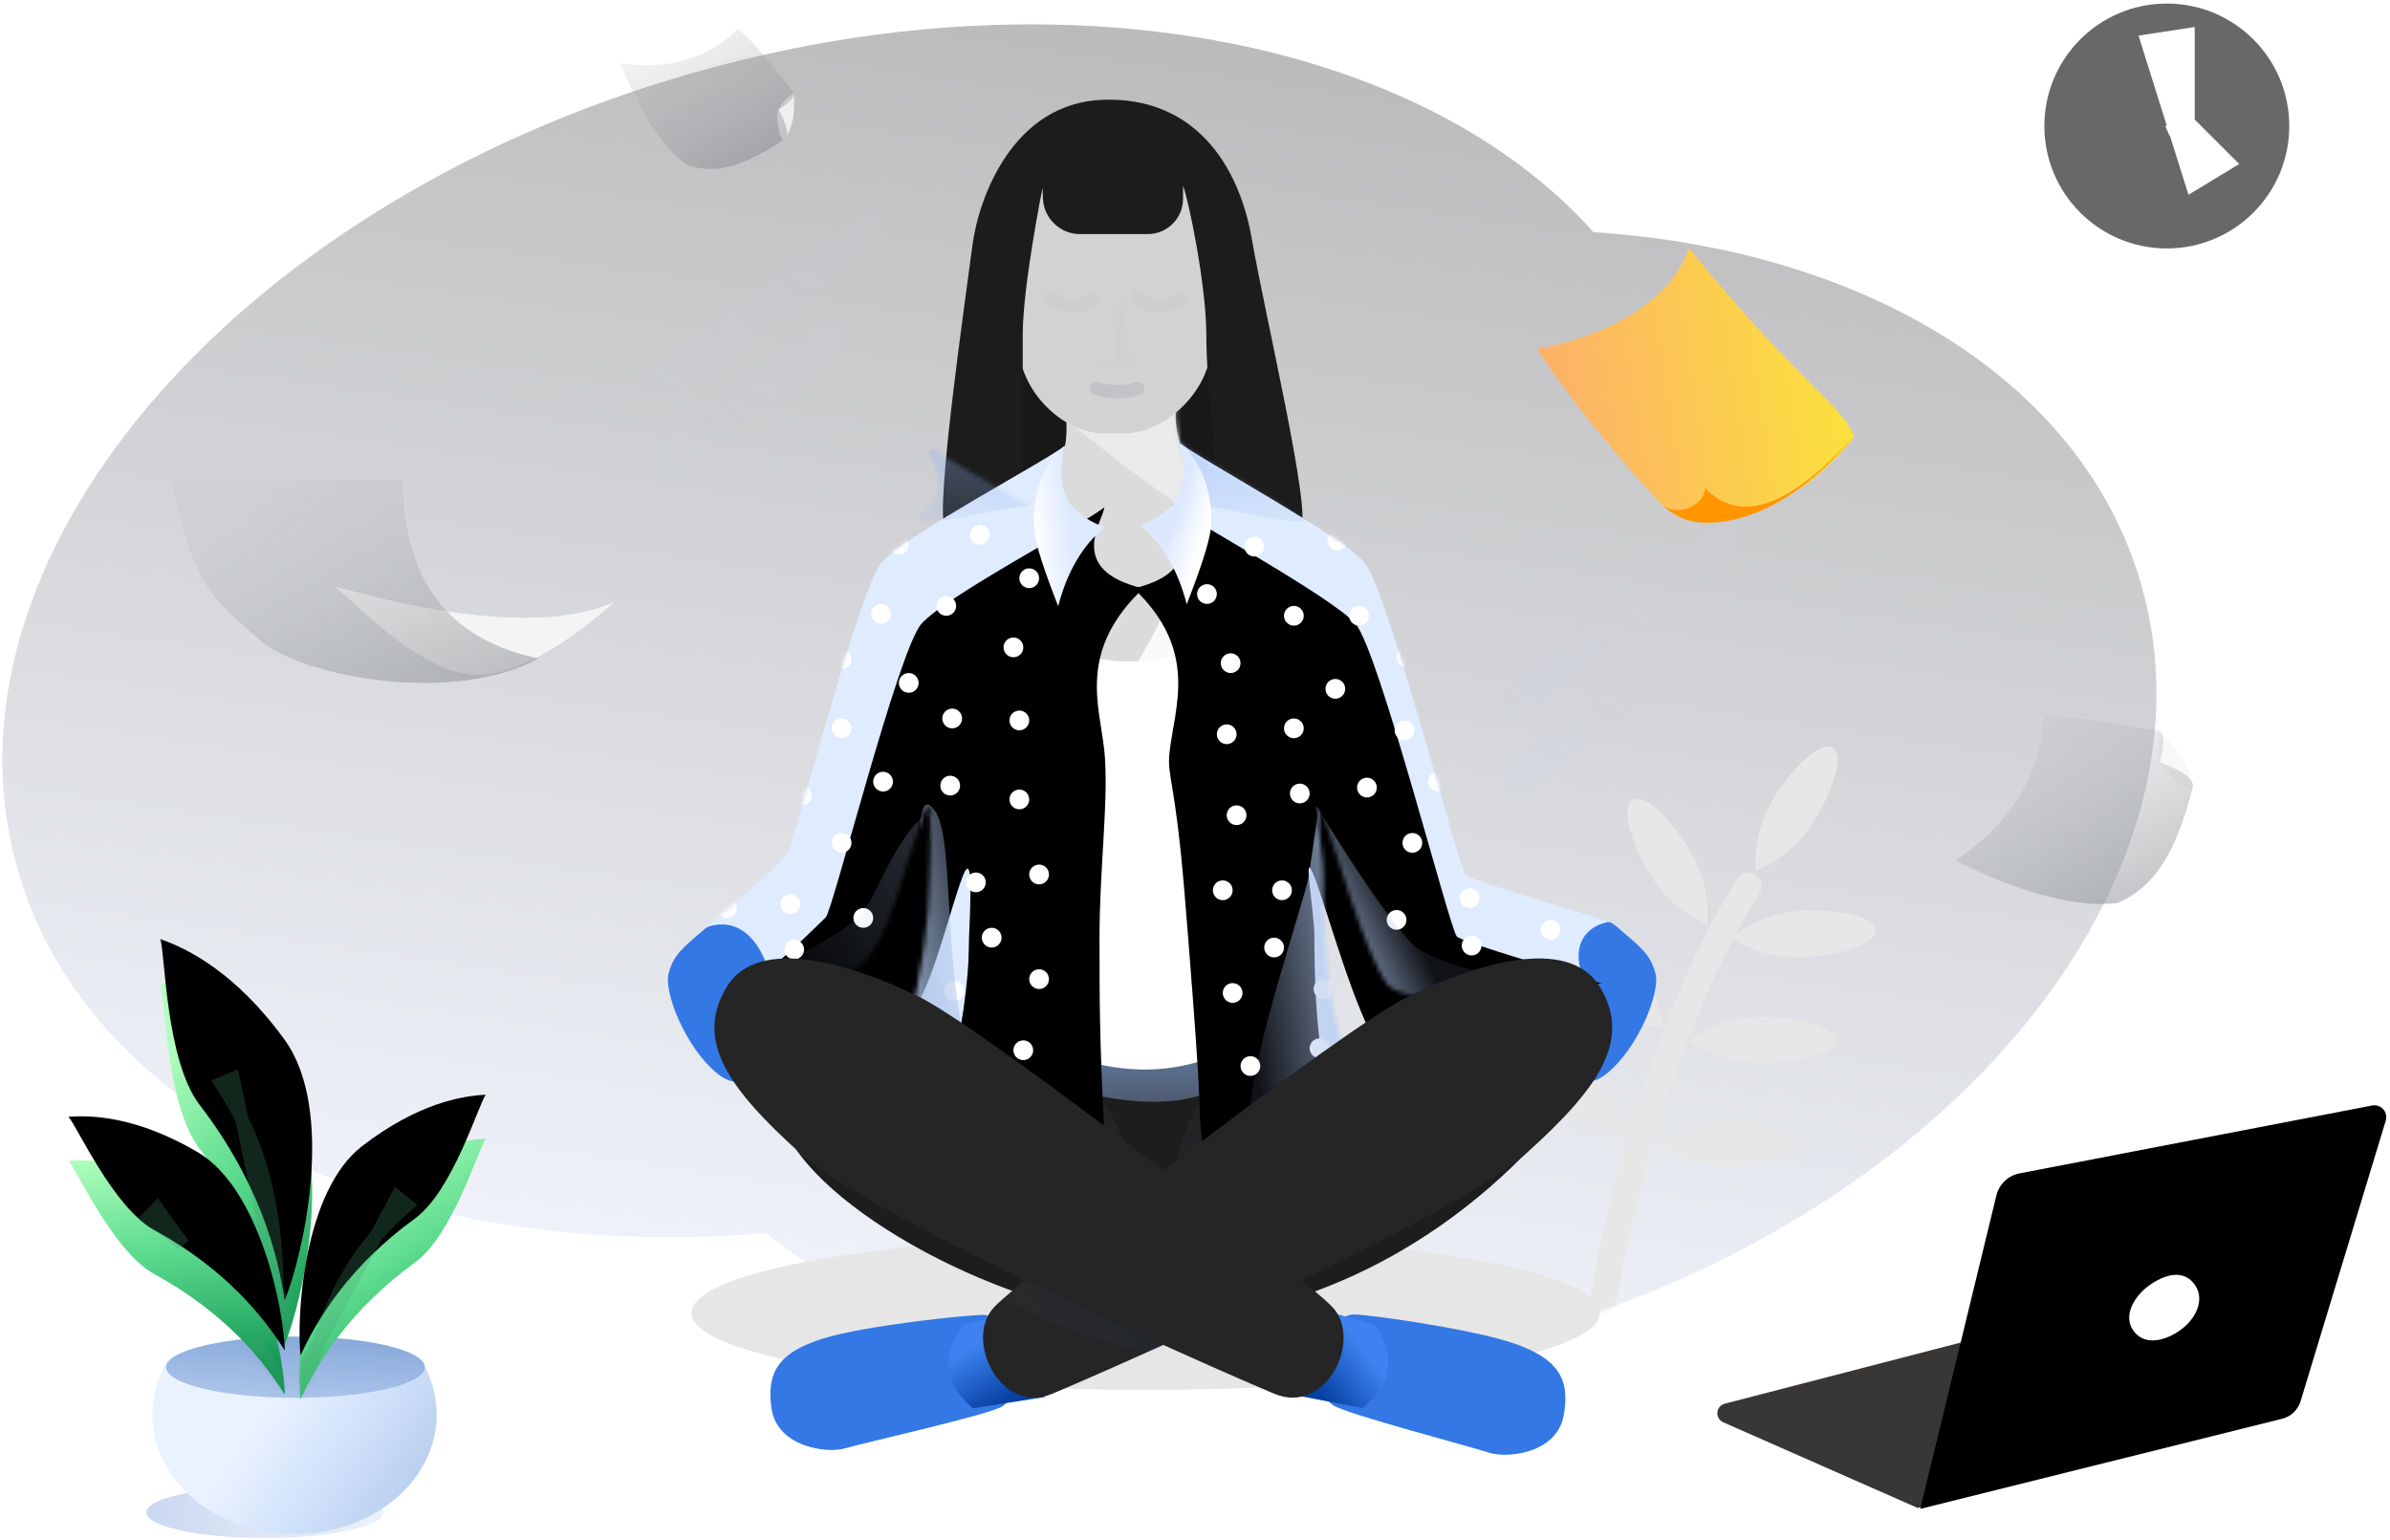 <?xml version="1.0" encoding="UTF-8"?>
<svg width="543px" height="350px" viewBox="0 0 543 350" version="1.1" xmlns="http://www.w3.org/2000/svg" xmlns:xlink="http://www.w3.org/1999/xlink">
    <!-- Generator: Sketch 51.3 (57544) - http://www.bohemiancoding.com/sketch -->
    <title>Artwork@2x</title>
    <desc>Created with Sketch.</desc>
    <defs>
        <linearGradient x1="50%" y1="100%" x2="75.115%" y2="-5.949%" id="linearGradient-1">
            <stop stop-color="#F3F7FE" offset="0%"></stop>
            <stop stop-color="#B3B1B1" offset="100%"></stop>
        </linearGradient>
        <path d="M378.576,66.749 C439.965,70.733 489.637,100.218 503.037,146.833 C522.139,213.284 460.295,289.381 364.906,316.801 C296.905,336.348 230.213,325.881 190.601,294.184 C107.988,301.099 37.074,269.038 20.588,211.685 C0.493,141.781 68.869,60.775 173.308,30.753 C257.514,6.548 339.455,22.876 378.576,66.749 Z" id="path-2"></path>
        <linearGradient x1="30.287%" y1="0%" x2="85.036%" y2="89.71%" id="linearGradient-4">
            <stop stop-color="#B3B7BA" stop-opacity="0.152" offset="0%"></stop>
            <stop stop-color="#7B7F85" stop-opacity="0.457" offset="100%"></stop>
        </linearGradient>
        <linearGradient x1="203.728%" y1="-74.473%" x2="-41.694%" y2="165.564%" id="linearGradient-5">
            <stop stop-color="#D2E0F9" stop-opacity="0" offset="0%"></stop>
            <stop stop-color="#B1C6E7" stop-opacity="0.465" offset="100%"></stop>
        </linearGradient>
        <path d="M103.657,35.895 C160.656,35.895 206.862,28.06 206.862,18.395 C206.862,8.73 160.656,0.895 103.657,0.895 C46.659,0.895 0.452,8.73 0.452,18.395 C0.452,28.06 46.659,35.895 103.657,35.895 Z" id="path-6"></path>
        <path d="M4.495,21.468 C7.586,23.478 36.061,30.925 39.908,32.22 C43.755,33.515 55.151,32.512 56.799,23.833 C58.448,15.154 55.138,10.842 45.9,7.514 C36.662,4.186 11.819,0.678 8.997,0.806 C6.174,0.933 0.765,5.279 0.836,9.498 C0.906,13.717 1.404,19.458 4.495,21.468 Z" id="path-8"></path>
        <linearGradient x1="25.981%" y1="84.617%" x2="74.272%" y2="50%" id="linearGradient-10">
            <stop stop-color="#0640A2" offset="0%"></stop>
            <stop stop-color="#3D82F0" offset="100%"></stop>
        </linearGradient>
        <path d="M0.7,20.308 L16.952,23.438 C23.693,17.953 24.65,11.696 19.822,4.667 C15.378,3.121 10.339,1.779 4.705,0.641 L0.7,20.308 Z" id="path-11"></path>
        <path d="M54.404,21.734 C51.245,23.635 22.527,30.084 18.637,31.244 C14.747,32.403 3.394,31.003 2.049,22.272 C0.705,13.541 4.163,9.347 13.511,6.343 C22.859,3.34 47.81,0.701 50.626,0.927 C53.442,1.153 58.697,5.685 58.479,9.899 C58.261,14.113 57.563,19.833 54.404,21.734 Z" id="path-13"></path>
        <linearGradient x1="73.726%" y1="86.508%" x2="40.293%" y2="32.212%" id="linearGradient-15">
            <stop stop-color="#0640A2" offset="0%"></stop>
            <stop stop-color="#3D82F0" offset="100%"></stop>
        </linearGradient>
        <path d="M24.178,20.463 L7.827,23.024 C1.281,17.307 0.543,11.02 5.614,4.163 C10.109,2.774 15.192,1.609 20.862,0.667 L24.178,20.463 Z" id="path-16"></path>
        <path d="M35.181,3.534 C35.181,4.344 33.826,17.076 28.564,23.539 C21.948,31.665 0.885,26.84 3.861,33.215 C13.052,52.901 58.262,76.207 88.844,76.207 C113.642,76.207 146.73,65.225 174.182,35.994 C178.63,31.258 147.983,32.211 131.788,20.722 C128.743,18.562 125.779,13.466 122.895,5.435 C64.419,1.317 35.181,0.683 35.181,3.534 Z" id="path-18"></path>
        <linearGradient x1="50%" y1="0%" x2="56.237%" y2="113.864%" id="linearGradient-20">
            <stop stop-color="#5E7FB1" offset="0%"></stop>
            <stop stop-color="#A1B8E3" stop-opacity="0.189" offset="100%"></stop>
        </linearGradient>
        <linearGradient x1="11.643%" y1="74.988%" x2="38.104%" y2="18.178%" id="linearGradient-21">
            <stop stop-color="#5E7FB1" offset="0%"></stop>
            <stop stop-color="#A1B8E3" stop-opacity="0.189" offset="100%"></stop>
        </linearGradient>
        <path d="M18.325,9.13 C18.325,13.942 18.686,16.256 16.159,20.476 C13.632,24.695 0.7,50.115 9.513,61.478 C18.325,72.841 54.541,73.751 56.075,58.762 C57.61,43.773 47.971,23.681 45.124,17.994 C42.278,12.306 43.018,5.593 44.071,3.126 C45.124,0.66 18.325,4.318 18.325,9.13 Z" id="path-22"></path>
        <path d="M26.461,62.227 L21.69,62.227 C13.153,62.227 3.281,53.589 2.407,42.932 L0.53,20.048 C-0.344,9.392 7.586,0.753 18.242,0.753 L30.358,0.753 C41.014,0.753 48.944,9.392 48.07,20.048 L46.193,42.932 C45.32,53.574 35.027,62.203 26.461,62.227 Z" id="path-24"></path>
        <path d="M22.763,20.362 L22.87,22.844 C23.059,27.259 26.793,30.838 31.217,30.838 L46.686,30.838 C51.107,30.838 54.691,27.246 54.691,22.834 L54.691,19.913 C55.927,22.864 59.985,42.599 59.985,53.763 C59.985,64.927 62.082,82.59 62.318,86.987 C62.553,91.384 78.606,100.669 81.389,97.755 C84.171,94.842 73.24,48.904 70.311,31.915 C67.382,14.927 57.101,-0.402 36.515,0.327 C15.929,1.057 8.192,22.778 6.826,33.527 C5.46,44.276 -1.833,94.064 0.649,97.755 C3.13,101.446 18.269,90.943 18.269,86.987 L18.269,53.763 C18.269,42.599 22.763,20.362 22.763,20.362 Z" id="path-26"></path>
        <path d="M6.631,10.801 C6.631,20.936 14.989,27.436 28.089,27.436 C41.19,27.436 49.379,21.661 50.049,10.598 C54.257,21.688 55.44,56.321 53.599,114.497 C46.054,118.39 38.486,120.273 30.894,120.147 C19.507,119.956 7.178,115.349 4.032,108.828 C0.886,102.308 6.631,0.666 6.631,10.801 Z" id="path-28"></path>
        <path d="M1.503,111.053 C10.236,104.954 19.55,95.42 21.067,94.002 C22.62,92.55 37.44,33.582 42.75,27.373 C48.061,21.164 80.857,3.915 84.346,0.84 C84.091,3.932 75.438,15.123 93.188,19.275 C78.228,33.458 83.256,45.775 84.346,56.115 C85.437,66.456 83.256,82.819 83.256,98.36 C83.256,113.901 83.256,120.824 84.346,143.497 C85.437,166.17 92.664,171.073 88.505,175.216 C84.346,179.358 58.111,169.781 52.12,167.369 C46.128,164.957 44.68,149.636 48.4,134.834 C52.12,120.032 53.543,107.249 53.543,101.523 C53.543,95.798 55.096,77.016 52.12,84.825 C49.143,92.635 45.443,109.245 40.313,116.36 C35.183,123.474 27.407,120.065 17.101,120.065 C12.974,107.519 4.902,108.857 1.503,111.053 L0.887,111.501 C1.07,111.35 1.276,111.2 1.503,111.053 Z" id="path-30"></path>
        <filter x="-22.4%" y="-11.7%" width="144.8%" height="123.3%" filterUnits="objectBoundingBox" id="filter-32">
            <feGaussianBlur stdDeviation="14" in="SourceAlpha" result="shadowBlurInner1"></feGaussianBlur>
            <feOffset dx="9" dy="14" in="shadowBlurInner1" result="shadowOffsetInner1"></feOffset>
            <feComposite in="shadowOffsetInner1" in2="SourceAlpha" operator="arithmetic" k2="-1" k3="1" result="shadowInnerInner1"></feComposite>
            <feColorMatrix values="0 0 0 0 0.741   0 0 0 0 0.816   0 0 0 0 0.941  0 0 0 1 0" type="matrix" in="shadowInnerInner1"></feColorMatrix>
        </filter>
        <linearGradient x1="41.288%" y1="50%" x2="59.926%" y2="126.696%" id="linearGradient-33">
            <stop stop-color="#82ADF6" offset="0%"></stop>
            <stop stop-color="#ADBAD1" stop-opacity="0" offset="100%"></stop>
        </linearGradient>
        <linearGradient x1="0%" y1="84.173%" x2="100%" y2="10.996%" id="linearGradient-34">
            <stop stop-color="#A9BFE4" offset="0%"></stop>
            <stop stop-color="#A9C1E8" stop-opacity="0.094" offset="100%"></stop>
        </linearGradient>
        <linearGradient x1="100%" y1="10.996%" x2="0%" y2="84.173%" id="linearGradient-35">
            <stop stop-color="#A9BFE4" offset="0%"></stop>
            <stop stop-color="#A9C1E8" stop-opacity="0.094" offset="100%"></stop>
        </linearGradient>
        <path d="M9.156,0.697 C12.645,3.772 45.734,21.613 51.045,27.822 C56.356,34.031 72.471,97.357 74.025,98.809 C75.578,100.261 100.385,107.36 106.976,109.496 C104.428,109.496 96.296,112.566 101.283,123.539 C106.584,125.134 61.305,130.653 56.175,123.539 C51.045,116.425 44.652,93.083 41.676,85.274 C38.699,77.465 41.676,93.083 41.676,98.809 C41.676,104.534 41.676,123.539 45.396,135.283 C49.116,147.027 47.667,165.406 41.676,167.818 C35.684,170.23 21.311,175.816 21.311,167.818 C21.311,167.818 15.659,148.649 15.594,138.269 C15.544,130.242 12.961,98.596 12.147,88.757 C10.032,63.168 8.165,62.566 8.745,57.071 C9.835,46.73 15.568,33.907 0.607,19.724 C18.357,15.571 9.754,3.751 9.156,0.697 Z" id="path-36"></path>
        <filter x="-19.5%" y="-11.9%" width="139.0%" height="123.8%" filterUnits="objectBoundingBox" id="filter-38">
            <feGaussianBlur stdDeviation="14" in="SourceAlpha" result="shadowBlurInner1"></feGaussianBlur>
            <feOffset dx="-2" dy="14" in="shadowBlurInner1" result="shadowOffsetInner1"></feOffset>
            <feComposite in="shadowOffsetInner1" in2="SourceAlpha" operator="arithmetic" k2="-1" k3="1" result="shadowInnerInner1"></feComposite>
            <feColorMatrix values="0 0 0 0 0.741   0 0 0 0 0.816   0 0 0 0 0.941  0 0 0 1 0" type="matrix" in="shadowInnerInner1"></feColorMatrix>
        </filter>
        <linearGradient x1="115.195%" y1="12.55%" x2="0%" y2="64.816%" id="linearGradient-39">
            <stop stop-color="#A9BFE4" offset="0%"></stop>
            <stop stop-color="#A9C1E8" stop-opacity="0.094" offset="100%"></stop>
        </linearGradient>
        <linearGradient x1="-1.11022302e-14%" y1="64.816%" x2="43.341%" y2="39.639%" id="linearGradient-40">
            <stop stop-color="#A9BFE4" offset="0%"></stop>
            <stop stop-color="#A9C1E8" stop-opacity="0.094" offset="100%"></stop>
        </linearGradient>
        <path d="M2.838,79.427 C9.858,72.046 82.189,16.024 96.859,8.879 C111.528,1.734 133.278,-5.332 140.507,6.821 C147.735,18.974 140.015,29.834 123.585,44.617 C107.155,59.399 27.625,94.325 15.923,99.177 C4.22,104.03 -4.182,86.807 2.838,79.427 Z" id="path-41"></path>
        <linearGradient x1="14.277%" y1="72.494%" x2="61.061%" y2="50%" id="linearGradient-43">
            <stop stop-color="#A1B8E3" stop-opacity="0.235" offset="0%"></stop>
            <stop stop-color="#002B6F" offset="100%"></stop>
        </linearGradient>
        <linearGradient x1="50%" y1="38.7%" x2="0%" y2="50%" id="linearGradient-44">
            <stop stop-color="#DEEAFF" offset="0%"></stop>
            <stop stop-color="#FFFFFF" offset="100%"></stop>
        </linearGradient>
        <linearGradient x1="50%" y1="42.085%" x2="83.417%" y2="64.255%" id="linearGradient-45">
            <stop stop-color="#DEEAFF" offset="0%"></stop>
            <stop stop-color="#FFFFFF" offset="100%"></stop>
        </linearGradient>
        <path d="M9.56,0.846 C16.14,6.019 17.185,15.901 16.531,20.516 C16.095,23.593 14.289,29.193 11.113,37.315 C9.055,29.44 5.532,23.46 0.544,19.374 C6.355,17.174 12.821,13.029 9.56,0.846 Z" id="path-46"></path>
        <linearGradient x1="0%" y1="71.67%" x2="106.166%" y2="56.892%" id="linearGradient-48">
            <stop stop-color="#FDAE6B" offset="0%"></stop>
            <stop stop-color="#FAE539" offset="100%"></stop>
        </linearGradient>
        <linearGradient x1="100%" y1="50%" x2="0%" y2="50%" id="linearGradient-49">
            <stop stop-color="#D9E5F6" stop-opacity="0.713" offset="0%"></stop>
            <stop stop-color="#B2C6EA" offset="100%"></stop>
        </linearGradient>
        <linearGradient x1="100%" y1="100%" x2="23.229%" y2="67.759%" id="linearGradient-50">
            <stop stop-color="#ACC5E9" offset="0%"></stop>
            <stop stop-color="#D3E3FB" offset="62.747%"></stop>
            <stop stop-color="#EAF2FF" offset="100%"></stop>
        </linearGradient>
        <path d="M61.904,1.512 C63.93,5.062 65.064,9.038 65.064,13.237 C65.064,28.23 50.599,40.385 32.756,40.385 C14.913,40.385 0.449,28.23 0.449,13.237 C0.449,8.794 1.719,4.599 3.972,0.897 C18.284,3.163 46.771,3.017 61.904,1.512 Z" id="path-51"></path>
        <linearGradient x1="77.599%" y1="0%" x2="40.27%" y2="146.301%" id="linearGradient-53">
            <stop stop-color="#86A8D9" offset="0%"></stop>
            <stop stop-color="#BCD0F2" offset="100%"></stop>
        </linearGradient>
        <path d="M30.288,0.449 C46.521,0.449 59.679,3.563 59.679,7.404 C59.679,11.245 46.521,14.359 30.288,14.359 C14.056,14.359 0.897,11.245 0.897,7.404 C0.897,3.563 14.056,0.449 30.288,0.449 Z" id="path-54"></path>
        <linearGradient x1="34.233%" y1="5.042%" x2="78.602%" y2="100%" id="linearGradient-56">
            <stop stop-color="#B1FFBE" offset="0%"></stop>
            <stop stop-color="#5CDB8E" offset="44.421%"></stop>
            <stop stop-color="#149654" offset="100%"></stop>
        </linearGradient>
        <path d="M28.718,82.564 C27.113,71.457 22.697,55.417 9.423,38.141 C1.604,27.964 1.578,3.182 0.449,0.449 C6.585,2.559 17.607,7.998 28.718,23.333 C40.365,39.409 32.976,72.195 28.718,82.564 Z" id="path-57"></path>
        <filter x="-39.2%" y="-19.2%" width="178.4%" height="138.3%" filterUnits="objectBoundingBox" id="filter-59">
            <feGaussianBlur stdDeviation="11" in="SourceAlpha" result="shadowBlurInner1"></feGaussianBlur>
            <feOffset dx="0" dy="-10" in="shadowBlurInner1" result="shadowOffsetInner1"></feOffset>
            <feComposite in="shadowOffsetInner1" in2="SourceAlpha" operator="arithmetic" k2="-1" k3="1" result="shadowInnerInner1"></feComposite>
            <feColorMatrix values="0 0 0 0 0.221   0 0 0 0 0.779   0 0 0 0 0.61  0 0 0 1 0" type="matrix" in="shadowInnerInner1"></feColorMatrix>
        </filter>
        <linearGradient x1="78.601%" y1="-9.302%" x2="90.361%" y2="88.816%" id="linearGradient-60">
            <stop stop-color="#B1FFBE" offset="0%"></stop>
            <stop stop-color="#5CDB8E" offset="44.421%"></stop>
            <stop stop-color="#149654" offset="100%"></stop>
        </linearGradient>
        <path d="M49.857,54.029 C44.898,46.098 36.137,35.349 20.2,26.634 C10.813,21.5 2.462,2.609 0.682,0.905 C6.073,0.452 16.312,0.897 29.946,8.859 C44.238,17.206 49.621,44.691 49.857,54.029 Z" id="path-61"></path>
        <filter x="-31.6%" y="-29.2%" width="163.1%" height="158.5%" filterUnits="objectBoundingBox" id="filter-63">
            <feGaussianBlur stdDeviation="11" in="SourceAlpha" result="shadowBlurInner1"></feGaussianBlur>
            <feOffset dx="0" dy="-10" in="shadowBlurInner1" result="shadowOffsetInner1"></feOffset>
            <feComposite in="shadowOffsetInner1" in2="SourceAlpha" operator="arithmetic" k2="-1" k3="1" result="shadowInnerInner1"></feComposite>
            <feColorMatrix values="0 0 0 0 0.221   0 0 0 0 0.779   0 0 0 0 0.61  0 0 0 1 0" type="matrix" in="shadowInnerInner1"></feColorMatrix>
        </filter>
        <path d="M1.816,60.052 C5.726,51.515 13.058,39.683 27.801,28.949 C36.486,22.627 42.352,2.74 43.904,0.813 C38.475,1.058 28.334,2.821 15.787,12.507 C2.634,22.662 0.839,50.723 1.816,60.052 Z" id="path-64"></path>
        <filter x="-36.0%" y="-26.4%" width="172.0%" height="152.8%" filterUnits="objectBoundingBox" id="filter-66">
            <feGaussianBlur stdDeviation="11" in="SourceAlpha" result="shadowBlurInner1"></feGaussianBlur>
            <feOffset dx="0" dy="-10" in="shadowBlurInner1" result="shadowOffsetInner1"></feOffset>
            <feComposite in="shadowOffsetInner1" in2="SourceAlpha" operator="arithmetic" k2="-1" k3="1" result="shadowInnerInner1"></feComposite>
            <feColorMatrix values="0 0 0 0 0.221   0 0 0 0 0.779   0 0 0 0 0.61  0 0 0 1 0" type="matrix" in="shadowInnerInner1"></feColorMatrix>
        </filter>
        <path d="M28.718,0.449 C44.083,0.449 56.539,12.904 56.539,28.269 C56.539,43.634 44.083,56.09 28.718,56.09 C13.353,56.09 0.897,43.634 0.897,28.269 C0.897,12.904 13.353,0.449 28.718,0.449 Z" id="path-67"></path>
    </defs>
    <g id="Welcome" stroke="none" stroke-width="1" fill="none" fill-rule="evenodd">
        <g id="Home" transform="translate(-844, -7132)">
            <g id="Group-5" transform="translate(0, 6926)">
                <g id="Group-15" transform="translate(228, 170)">
                    <g id="Artwork" transform="translate(599, 22)">
                        <g id="window" transform="translate(0.449, 0)">
                            <mask id="mask-3" fill="white">
                                <use xlink:href="#path-2"></use>
                            </mask>
                            <use id="Mask" fill="url(#linearGradient-1)" opacity="0.118" xlink:href="#path-2"></use>
                            <g id="plant" mask="url(#mask-3)">
                                <g transform="translate(401.089, 251.277) rotate(-1) translate(-401.089, -251.277) translate(358.089, 181.277)">
                                    <path d="M20.668,139.282 C20.668,121.143 35.831,65.006 56.298,34.29" id="stem" stroke="#E7E7E7" stroke-width="6" fill="none" stroke-linecap="round"></path>
                                    <path d="M38.568,45.042 C42.075,40.115 43.828,34.613 43.828,28.535 C43.828,19.419 41.473,12.028 38.568,12.028 C35.662,12.028 33.307,19.419 33.307,28.535 C33.307,34.613 35.061,40.115 38.568,45.042 Z" id="leaf" stroke="none" fill="#E7E7E7" fill-rule="evenodd" transform="translate(38.568, 28.535) rotate(-30) translate(-38.568, -28.535) "></path>
                                    <path d="M68.56,61.885 C72.067,56.958 73.821,51.456 73.821,45.378 C73.821,36.261 71.465,28.871 68.56,28.871 C65.655,28.871 63.3,36.261 63.3,45.378 C63.3,51.456 65.053,56.958 68.56,61.885 Z" id="leaf" stroke="none" fill="#E7E7E7" fill-rule="evenodd" transform="translate(68.56, 45.378) rotate(88) translate(-68.56, -45.378) "></path>
                                    <path d="M58.765,85.829 C62.272,80.902 64.025,75.4 64.025,69.322 C64.025,60.206 61.67,52.815 58.765,52.815 C55.859,52.815 53.504,60.206 53.504,69.322 C53.504,75.4 55.258,80.902 58.765,85.829 Z" id="leaf" stroke="none" fill="#E7E7E7" fill-rule="evenodd" transform="translate(58.765, 69.322) rotate(91) translate(-58.765, -69.322) "></path>
                                    <path d="M50.782,109.049 C54.289,104.122 56.043,98.62 56.043,92.542 C56.043,83.425 53.688,76.035 50.782,76.035 C47.877,76.035 45.522,83.425 45.522,92.542 C45.522,98.62 47.275,104.122 50.782,109.049 Z" id="leaf" stroke="none" fill="#E7E7E7" fill-rule="evenodd" transform="translate(50.782, 92.542) rotate(91) translate(-50.782, -92.542) "></path>
                                    <path d="M67.023,33.495 C70.53,28.568 72.283,23.066 72.283,16.988 C72.283,7.871 69.928,0.481 67.023,0.481 C64.117,0.481 61.762,7.871 61.762,16.988 C61.762,23.066 63.516,28.568 67.023,33.495 Z" id="leaf" stroke="none" fill="#E7E7E7" fill-rule="evenodd" transform="translate(67.023, 16.988) rotate(33) translate(-67.023, -16.988) "></path>
                                    <path d="M25.516,70.373 C29.023,65.446 30.777,59.943 30.777,53.866 C30.777,44.749 28.422,37.359 25.516,37.359 C22.611,37.359 20.256,44.749 20.256,53.866 C20.256,59.943 22.009,65.446 25.516,70.373 Z" id="leaf" stroke="none" fill="#E7E7E7" fill-rule="evenodd" transform="translate(25.516, 53.866) rotate(-41) translate(-25.516, -53.866) "></path>
                                    <path d="M15.721,95.768 C19.228,90.841 20.981,85.339 20.981,79.261 C20.981,70.145 18.626,62.754 15.721,62.754 C12.816,62.754 10.46,70.145 10.46,79.261 C10.46,85.339 12.214,90.841 15.721,95.768 Z" id="leaf" stroke="none" fill="#E7E7E7" fill-rule="evenodd" transform="translate(15.721, 79.261) rotate(-47) translate(-15.721, -79.261) "></path>
                                </g>
                            </g>
                            <path d="M168.045,100.737 L213.591,65.885" id="reflection" stroke="url(#linearGradient-5)" stroke-width="8" opacity="0.473" stroke-linecap="round" stroke-linejoin="round" mask="url(#mask-3)"></path>
                            <path d="M168.494,118.237 L204.418,90.747" id="reflection" stroke="url(#linearGradient-5)" stroke-width="8" opacity="0.473" stroke-linecap="round" stroke-linejoin="round" mask="url(#mask-3)"></path>
                            <path d="M361.442,172.532 L406.988,137.68" id="reflection" stroke="url(#linearGradient-5)" stroke-width="8" opacity="0.473" stroke-linecap="round" stroke-linejoin="round" mask="url(#mask-3)"></path>
                            <path d="M361.891,190.032 L397.815,162.542" id="reflection" stroke="url(#linearGradient-5)" stroke-width="8" opacity="0.473" stroke-linecap="round" stroke-linejoin="round" mask="url(#mask-3)"></path>
                        </g>
                        <g id="person" transform="translate(166.923, 36.346)">
                            <g id="shadow" transform="translate(6.731, 257.564)">
                                <mask id="mask-7" fill="white">
                                    <use xlink:href="#path-6"></use>
                                </mask>
                                <use id="" fill="#E6E6E6" xlink:href="#path-6"></use>
                                <path d="M97.73,26.123 C99.963,26.674 109.271,21.423 111.541,21.667 C122.342,22.827 130.513,19.245 140.146,16.73 C156.996,12.333 174.531,1.646 174.531,-5.312 C174.531,-17.084 142.697,-21.99 105.959,-21.99 C69.221,-21.99 36.365,-19.109 36.365,-7.336 C36.365,0.767 53.2,9.299 72.293,16.73 C80.937,20.094 87.933,23.703 97.73,26.123 Z" id="-copy" fill="#E6E6E6" style="mix-blend-mode: multiply;" mask="url(#mask-7)"></path>
                            </g>
                            <g id="shoe" transform="translate(148.526, 275.513)">
                                <mask id="mask-9" fill="white">
                                    <use xlink:href="#path-8"></use>
                                </mask>
                                <use id="" fill="#3378E4" xlink:href="#path-8"></use>
                            </g>
                            <g id="ankle" transform="translate(142.692, 274.167)">
                                <mask id="mask-12" fill="white">
                                    <use xlink:href="#path-11"></use>
                                </mask>
                                <use id="" fill="url(#linearGradient-10)" xlink:href="#path-11"></use>
                            </g>
                            <g id="shoe" transform="translate(23.333, 275.513)">
                                <mask id="mask-14" fill="white">
                                    <use xlink:href="#path-13"></use>
                                </mask>
                                <use id="" fill="#3378E4" xlink:href="#path-13"></use>
                            </g>
                            <g id="ankle" transform="translate(63.269, 274.615)">
                                <mask id="mask-17" fill="white">
                                    <use xlink:href="#path-16"></use>
                                </mask>
                                <use id="" fill="url(#linearGradient-15)" xlink:href="#path-16"></use>
                            </g>
                            <g id="hip" transform="translate(24.679, 201.474)">
                                <mask id="mask-19" fill="white">
                                    <use xlink:href="#path-18"></use>
                                </mask>
                                <use id="" fill="#1D1D1D" xlink:href="#path-18"></use>
                                <path d="M65.185,22.148 C70.104,24.916 99.793,32.237 106.714,18.083 C111.328,8.648 97.485,6.954 65.185,13.001 C61.905,17.254 61.905,20.303 65.185,22.148 Z" id="Path-10" fill="url(#linearGradient-20)" style="mix-blend-mode: multiply;" mask="url(#mask-19)"></path>
                                <path d="M92.451,44.141 C92.451,36.838 95.463,28.601 103.771,19.462 C109.309,13.369 114.453,21.595 119.202,44.141 C101.368,49.01 92.451,49.01 92.451,44.141 Z" id="Path-11" fill="url(#linearGradient-20)" style="mix-blend-mode: multiply;" opacity="0.3" mask="url(#mask-19)"></path>
                                <path d="M55.206,44.141 C55.206,36.838 58.218,28.601 66.526,19.462 C72.064,13.369 77.208,21.595 81.957,44.141 C64.123,49.01 55.206,49.01 55.206,44.141 Z" id="Path-11-Copy" fill="url(#linearGradient-21)" style="mix-blend-mode: multiply;" opacity="0.3" mask="url(#mask-19)" transform="translate(68.581, 32.655) scale(-1, 1) translate(-68.581, -32.655) "></path>
                            </g>
                            <polygon id="hair-back" fill="#181819" points="130.076 85.561 79.37 85.561 79.37 53.702 130.076 53.702"></polygon>
                            <g id="neck" transform="translate(74.038, 62.821)">
                                <mask id="mask-23" fill="white">
                                    <use xlink:href="#path-22"></use>
                                </mask>
                                <use id="" fill="#DBDBDB" xlink:href="#path-22"></use>
                                <path d="M33.357,67.107 C40.941,54.932 43.417,48.441 43.417,38.325 C43.417,31.581 48.081,41.175 57.409,67.107 C36.319,75.223 28.301,75.223 33.357,67.107 Z" id="Path-6" fill="#F9F9F9" style="mix-blend-mode: multiply;" mask="url(#mask-23)"></path>
                                <path d="M18.142,10.184 C37.385,25.608 48.529,33.319 51.573,33.319 C54.618,33.319 52.397,23.829 44.91,4.849 L18.142,10.184 Z" id="Path-15" fill="#EAEAEA" style="mix-blend-mode: multiply;" mask="url(#mask-23)"></path>
                            </g>
                            <g id="face" transform="translate(79.077, 13.91)">
                                <mask id="mask-25" fill="white">
                                    <use xlink:href="#path-24"></use>
                                </mask>
                                <use id="" fill="#D2D2D2" xlink:href="#path-24"></use>
                                <path d="M9.769,31.41 C11.564,32.532 14.481,34.776 19.192,31.859" id="Shape-9" stroke="#1E3159" stroke-width="3" fill-opacity="0" fill="#000000" opacity="0.15" style="mix-blend-mode: multiply;" stroke-linecap="round" stroke-linejoin="round" mask="url(#mask-25)"></path>
                                <path d="M20.09,52.051 C23.106,52.854 25.815,53.129 29.513,52.051" id="Shape-9-copy-2" stroke="#1E3159" stroke-width="3" fill-opacity="0" fill="#000000" opacity="0.3" style="mix-blend-mode: multiply;" stroke-linecap="round" stroke-linejoin="round" mask="url(#mask-25)"></path>
                                <path d="M29.513,31.41 C31.308,32.532 34.224,34.776 38.936,31.859" id="Shape-9-copy" stroke="#1E3159" stroke-width="3" fill-opacity="0" fill="#000000" opacity="0.15" style="mix-blend-mode: multiply;" stroke-linecap="round" stroke-linejoin="round" mask="url(#mask-25)"></path>
                                <path d="M19.641,45.321 C20.46,44.938 22.782,46.218 22.782,46.218 C22.782,46.218 24.646,45.358 24.577,43.974 C24.508,42.591 25.345,32.587 25.474,31.41 C25.604,30.234 27.31,42.562 27.269,43.077 C27.229,43.592 29.064,45.769 29.064,45.769 C29.064,45.769 25.567,48.017 24.577,48.013 C23.587,48.009 18.822,45.703 19.641,45.321 Z" id="Shape-10" fill="#233A67" opacity="0.1" style="mix-blend-mode: multiply;" mask="url(#mask-25)"></path>
                            </g>
                            <g id="hair" transform="translate(64.167, 0)">
                                <mask id="mask-27" fill="white">
                                    <use xlink:href="#path-26"></use>
                                </mask>
                                <use id="" fill="#1C1C1C" xlink:href="#path-26"></use>
                            </g>
                            <g id="under-shirt" transform="translate(78.526, 100.513)">
                                <mask id="mask-29" fill="white">
                                    <use xlink:href="#path-28"></use>
                                </mask>
                                <use id="" fill="#FFFFFF" xlink:href="#path-28"></use>
                            </g>
                            <path d="M11.05,187.999 C5.358,192.857 3.185,194.392 1.993,198.78 C0.801,203.169 5.991,215.786 12.873,221.425 C19.755,227.065 20.859,218.728 20.791,218.728 C20.723,218.728 17.068,206.355 18.249,203.166 C19.43,199.977 23.169,197.679 23.937,195.555 C24.706,193.43 16.743,183.142 11.05,187.999 Z" id="hand" fill="#3378E4"></path>
                            <path d="M217.133,187.999 C222.826,192.857 224.999,194.392 226.191,198.78 C227.383,203.169 222.193,215.786 215.311,221.425 C208.429,227.065 207.325,218.728 207.393,218.728 C207.461,218.728 211.116,206.355 209.935,203.166 C208.754,199.977 205.015,197.679 204.246,195.555 C203.478,193.43 211.441,183.142 217.133,187.999 Z" id="hand" fill="#3378E4"></path>
                            <g id="shirt-left" transform="translate(7.628, 78.077)">
                                <mask id="mask-31" fill="white">
                                    <use xlink:href="#path-30"></use>
                                </mask>
                                <g id="">
                                    <use fill="#DFEBFF" fill-rule="evenodd" xlink:href="#path-30"></use>
                                    <use fill="black" fill-opacity="1" filter="url(#filter-32)" xlink:href="#path-30"></use>
                                </g>
                                <g id="Group" mask="url(#mask-31)" fill="#FFFFFF">
                                    <g transform="translate(5.385, 18.846)">
                                        <circle id="Oval-2" cx="28.269" cy="72.244" r="2.244"></circle>
                                        <circle id="Oval-2-Copy" cx="37.692" cy="58.333" r="2.244"></circle>
                                        <circle id="Oval-2-Copy-2" cx="43.526" cy="35.897" r="2.244"></circle>
                                        <circle id="Oval-2-Copy-3" cx="53.397" cy="43.974" r="2.244"></circle>
                                        <circle id="Oval-2-Copy-4" cx="68.654" cy="44.423" r="2.244"></circle>
                                        <circle id="Oval-2-Copy-12" cx="67.308" cy="27.821" r="2.244"></circle>
                                        <circle id="Oval-2-Copy-13" cx="52.051" cy="18.397" r="2.244"></circle>
                                        <circle id="Oval-2-Copy-14" cx="70.897" cy="12.115" r="2.244"></circle>
                                        <circle id="Oval-2-Copy-15" cx="59.679" cy="2.244" r="2.244"></circle>
                                        <circle id="Oval-2-Copy-16" cx="41.282" cy="4.487" r="2.244"></circle>
                                        <circle id="Oval-2-Copy-17" cx="37.244" cy="20.192" r="2.244"></circle>
                                        <circle id="Oval-2-Copy-18" cx="28.269" cy="30.513" r="2.244"></circle>
                                        <circle id="Oval-2-Copy-19" cx="28.269" cy="46.218" r="2.244"></circle>
                                        <circle id="Oval-2-Copy-20" cx="19.295" cy="61.474" r="2.244"></circle>
                                        <circle id="Oval-2-Copy-21" cx="16.603" cy="86.154" r="2.244"></circle>
                                        <circle id="Oval-2-Copy-24" cx="2.244" cy="87.051" r="2.244"></circle>
                                        <circle id="Oval-2-Copy-22" cx="17.5" cy="96.474" r="2.244"></circle>
                                        <circle id="Oval-2-Copy-23" cx="33.205" cy="89.295" r="2.244"></circle>
                                        <circle id="Oval-2-Copy-5" cx="68.654" cy="62.372" r="2.244"></circle>
                                        <circle id="Oval-2-Copy-6" cx="52.949" cy="59.231" r="2.244"></circle>
                                        <circle id="Oval-2-Copy-7" cx="58.782" cy="81.218" r="2.244"></circle>
                                        <circle id="Oval-2-Copy-8" cx="73.141" cy="79.423" r="2.244"></circle>
                                        <circle id="Oval-2-Copy-9" cx="73.141" cy="103.205" r="2.244"></circle>
                                        <circle id="Oval-2-Copy-25" cx="53.846" cy="105.897" r="2.244"></circle>
                                        <circle id="Oval-2-Copy-10" cx="62.372" cy="93.782" r="2.244"></circle>
                                        <circle id="Oval-2-Copy-11" cx="69.551" cy="119.359" r="2.244"></circle>
                                    </g>
                                </g>
                                <path d="M54.18,14.047 C73.577,14.047 86.171,22.967 91.585,14.047 C96.999,5.127 54.18,-16.3 54.18,-16.3 C54.18,-16.3 34.782,14.047 54.18,14.047 Z" id="Path-7" fill="url(#linearGradient-33)" style="mix-blend-mode: multiply;" opacity="0.6" mask="url(#mask-31)" transform="translate(68.808, 0.856) scale(-1, 1) translate(-68.808, -0.856) "></path>
                                <path d="M62.173,138.471 C56.465,116.035 59.414,89.579 54.657,83.507 C51.486,79.459 50.669,86.437 52.207,104.441 L46.424,131.992 C60.729,151.268 65.978,153.428 62.173,138.471 Z" id="Path-5" fill="url(#linearGradient-34)" mask="url(#mask-31)"></path>
                                <path d="M51.961,85.254 C44.506,92.204 41.226,104.839 37.129,108.395 C34.398,110.766 27.911,114.616 17.667,119.945 L43.53,124.95 C54.12,93.853 56.931,80.62 51.961,85.254 Z" id="Path-12" fill="url(#linearGradient-35)" opacity="0.5" mask="url(#mask-31)"></path>
                            </g>
                            <g id="shirt-right" transform="translate(109.038, 77.628)">
                                <mask id="mask-37" fill="white">
                                    <use xlink:href="#path-36"></use>
                                </mask>
                                <g id="">
                                    <use fill="#DFEBFF" fill-rule="evenodd" xlink:href="#path-36"></use>
                                    <use fill="black" fill-opacity="1" filter="url(#filter-38)" xlink:href="#path-36"></use>
                                </g>
                                <g id="Group-3" mask="url(#mask-37)" fill="#FFFFFF">
                                    <g transform="translate(13.013, 20.641)">
                                        <circle id="Oval-2-Copy-3" cx="13.013" cy="3.59" r="2.244"></circle>
                                        <circle id="Oval-2-Copy-26" cx="31.859" cy="2.244" r="2.244"></circle>
                                        <circle id="Oval-2-Copy-27" cx="36.795" cy="19.295" r="2.244"></circle>
                                        <circle id="Oval-2-Copy-28" cx="21.987" cy="19.295" r="2.244"></circle>
                                        <circle id="Oval-2-Copy-29" cx="2.244" cy="14.359" r="2.244"></circle>
                                        <circle id="Oval-2-Copy-30" cx="7.628" cy="30.064" r="2.244"></circle>
                                        <circle id="Oval-2-Copy-31" cx="31.41" cy="35.897" r="2.244"></circle>
                                        <circle id="Oval-2-Copy-32" cx="47.564" cy="28.718" r="2.244"></circle>
                                        <circle id="Oval-2-Copy-33" cx="47.115" cy="45.321" r="2.244"></circle>
                                        <circle id="Oval-2-Copy-34" cx="21.987" cy="44.872" r="2.244"></circle>
                                        <circle id="Oval-2-Copy-35" cx="6.731" cy="46.218" r="2.244"></circle>
                                        <circle id="Oval-2-Copy-36" cx="8.974" cy="64.615" r="2.244"></circle>
                                        <circle id="Oval-2-Copy-45" cx="5.833" cy="81.667" r="2.244"></circle>
                                        <circle id="Oval-2-Copy-46" cx="19.295" cy="81.667" r="2.244"></circle>
                                        <circle id="Oval-2-Copy-47" cx="17.5" cy="94.679" r="2.244"></circle>
                                        <circle id="Oval-2-Copy-48" cx="8.077" cy="105" r="2.244"></circle>
                                        <circle id="Oval-2-Copy-49" cx="12.115" cy="121.603" r="2.244"></circle>
                                        <circle id="Oval-2-Copy-50" cx="27.821" cy="117.564" r="2.244"></circle>
                                        <circle id="Oval-2-Copy-51" cx="28.718" cy="104.103" r="2.244"></circle>
                                        <circle id="Oval-2-Copy-37" cx="23.333" cy="59.679" r="2.244"></circle>
                                        <circle id="Oval-2-Copy-38" cx="38.59" cy="58.333" r="2.244"></circle>
                                        <circle id="Oval-2-Copy-39" cx="54.744" cy="56.987" r="2.244"></circle>
                                        <circle id="Oval-2-Copy-40" cx="48.91" cy="70.897" r="2.244"></circle>
                                        <circle id="Oval-2-Copy-41" cx="45.321" cy="88.397" r="2.244"></circle>
                                        <circle id="Oval-2-Copy-42" cx="61.923" cy="83.462" r="2.244"></circle>
                                        <circle id="Oval-2-Copy-43" cx="62.372" cy="94.231" r="2.244"></circle>
                                        <circle id="Oval-2-Copy-44" cx="80.321" cy="90.641" r="2.244"></circle>
                                    </g>
                                </g>
                                <path d="M25.001,153.449 C25.001,140.504 37.751,103.619 38.383,99.068 C38.805,96.034 39.552,90.886 40.627,83.624 L50.894,128.602 L50.894,141.414 C33.632,158.068 25.001,162.08 25.001,153.449 Z" id="Path-4" fill="url(#linearGradient-39)" mask="url(#mask-37)"></path>
                                <path d="M6.166,14.496 C25.563,14.496 38.157,23.416 43.571,14.496 C48.985,5.576 6.166,-15.851 6.166,-15.851 C6.166,-15.851 -13.232,14.496 6.166,14.496 Z" id="Path-7" fill="url(#linearGradient-33)" style="mix-blend-mode: multiply;" opacity="0.6" mask="url(#mask-37)"></path>
                                <path d="M40.841,84.195 C44.633,90.799 58.506,112.389 63.087,115.455 C66.14,117.499 71.76,119.586 79.945,121.718 L56.558,129.583 L50.805,119.054 C41.635,91.412 38.313,79.792 40.841,84.195 Z" id="Path-13" fill="url(#linearGradient-40)" mask="url(#mask-37)"></path>
                            </g>
                            <g id="leg" transform="translate(73.141, 195.192)">
                                <mask id="mask-42" fill="white">
                                    <use xlink:href="#path-41"></use>
                                </mask>
                                <use id="" fill="#252525" xlink:href="#path-41"></use>
                                <path d="M41.138,89.935 C30.063,88.911 16.451,84.048 0.302,75.347 L15.802,64.857 L44.302,84.869 C53.268,89.271 52.213,90.959 41.138,89.935 Z" id="Path-2" fill="url(#linearGradient-43)" style="mix-blend-mode: multiply;" opacity="0.3" mask="url(#mask-42)"></path>
                            </g>
                            <path d="M152.777,274.619 C145.757,267.239 73.425,211.216 58.756,204.071 C44.087,196.926 22.336,189.86 15.108,202.013 C7.879,214.166 15.599,225.027 32.029,239.809 C48.459,254.591 127.99,289.517 139.692,294.37 C151.394,299.222 159.797,281.999 152.777,274.619 Z" id="leg" fill="#252525"></path>
                            <path d="M92.041,78.923 C85.461,84.096 84.415,93.978 85.069,98.593 C85.506,101.67 87.312,107.27 90.488,115.392 C92.546,107.517 96.068,101.537 101.056,97.451 C95.246,95.251 88.78,91.106 92.041,78.923 Z" id="colar" fill="url(#linearGradient-44)"></path>
                            <g id="colar" transform="translate(108.59, 77.628)">
                                <mask id="mask-47" fill="white">
                                    <use xlink:href="#path-46"></use>
                                </mask>
                                <use id="" fill="url(#linearGradient-45)" xlink:href="#path-46"></use>
                                <path d="M3.797,27.864 C8.6,23.243 20.138,4.654 6.529,0.178 C-2.544,-2.806 -6.126,4.332 -4.217,21.592 C-2.077,28.854 0.594,30.945 3.797,27.864 Z" id="Path-8" fill="#A1B8E4" opacity="0.225" mask="url(#mask-47)"></path>
                            </g>
                        </g>
                        <g id="laptop" transform="translate(406.09, 264.295)">
                            <path d="M46.605,92.337 L2.416,72.868 C1.282,72.368 0.768,71.044 1.267,69.91 C1.544,69.282 2.093,68.815 2.758,68.643 L87.356,46.724 L132.945,67.485 L46.605,92.337 Z" id="" fill="#393636"></path>
                            <path d="M149.864,0.888 L69.747,16.311 C67.159,16.809 65.1,18.772 64.479,21.332 L47.187,92.547 L129.417,72.063 C131.409,71.567 132.993,70.061 133.589,68.097 L152.95,4.314 C153.381,2.891 152.578,1.387 151.155,0.956 C150.737,0.829 150.294,0.805 149.864,0.888 Z" id="" fill="#000000"></path>
                            <path d="M105.866,52.21 C102.038,54.731 97.728,55.285 95.479,51.87 C93.23,48.455 95.903,43.915 99.732,41.393 C103.561,38.871 107.425,38.375 109.674,41.79 C111.924,45.205 109.695,49.688 105.866,52.21 Z" id="" fill="#FFFFFF"></path>
                        </g>
                        <g id="paper" transform="translate(55.641, 122.051)">
                            <path d="M37.266,25.123 C66.397,33.293 87.627,34.509 100.956,28.771 C86.905,40.993 75.713,46.43 67.379,45.08 C54.878,43.056 42.068,28.771 37.266,25.123 Z" id="" fill="#F4F4F4"></path>
                            <path d="M0.451,0.892 L52.899,0.892 C52.899,28.293 67.785,38.196 83.664,41.54 C65.111,51.991 30.337,46.076 20.49,37.437 C10.643,28.798 4.782,25.384 0.451,0.892 Z" id="" fill="url(#linearGradient-4)"></path>
                        </g>
                        <g id="paper" transform="translate(460.385, 175.897)">
                            <path d="M47.266,4.297 C49.007,6.009 50.49,7.669 51.717,9.277 C54.271,12.625 55.034,17.252 54.856,17.369 C53.888,18.007 48.348,14.329 47.266,11.341 C46.617,9.55 46.617,7.202 47.266,4.297 Z" id="" fill="#F8F8F8"></path>
                            <path d="M0.845,33.669 C13.578,24.975 20.252,14.145 20.87,1.176 C24.213,0.678 30.671,1.3 46.875,4.118 C48.384,4.38 48.517,6.774 47.275,11.299 C52.739,13.303 55.241,15.211 54.785,17.024 C50.825,32.746 45.587,39.914 37.681,43.282 C28.612,44.434 16.334,41.229 0.845,33.669 Z" id="" fill="url(#linearGradient-4)"></path>
                        </g>
                        <g id="paper" transform="translate(157.5, 19.744)">
                            <path d="M39.833,15.377 C39.941,17.149 39.935,18.767 39.815,20.233 C39.567,23.284 37.728,26.155 37.575,26.132 C36.741,26.005 35.538,21.323 36.406,19.183 C36.927,17.9 38.069,16.631 39.833,15.377 Z" id="" fill="#EFEFF0"></path>
                            <path d="M0.466,8.664 C11.574,10.161 20.448,7.557 27.09,0.851 C29.139,2.208 32.325,5.686 39.709,15.09 C40.397,15.966 39.304,17.324 36.432,19.165 C38.409,22.904 38.833,25.153 37.704,25.911 C27.917,32.478 21.6,33.803 15.69,31.777 C10.231,27.987 5.156,20.283 0.466,8.664 Z" id="" fill="url(#linearGradient-4)"></path>
                        </g>
                        <g id="yellow-paper" transform="translate(365.705, 69.551)">
                            <path d="M35.091,0.839 C30.508,13.597 15.588,20.96 0.524,23.754 C6.608,33.264 18.752,48.546 29.303,59.581 C29.805,60.106 31.838,60.928 32.372,61.359 C35.605,63.967 39.065,62.493 40.861,62.468 C49.746,59.687 57.632,58.493 65.026,51.784 C68.818,48.344 71.634,45.186 72.528,43.655 C70.319,36.912 59.381,31.006 35.091,0.839 Z" id="" fill="url(#linearGradient-48)"></path>
                            <path d="M38.647,55.312 C38.815,59.049 32.241,62.471 28.484,58.801 C32.512,62.66 36.095,63.229 39.067,63.22 C42.039,63.21 55.919,63.244 72.471,43.665 C57.826,59.609 46.725,63.707 38.647,55.312 Z" id="" fill="#FF9600"></path>
                        </g>
                        <g id="plant" transform="translate(31.859, 236.923)">
                            <g id="Pot" transform="translate(17.949, 80.321)">
                                <path d="M27.372,34.551 C42.241,34.551 54.295,37.163 54.295,40.385 C54.295,43.606 42.241,46.218 27.372,46.218 C12.503,46.218 0.449,43.606 0.449,40.385 C0.449,37.163 12.503,34.551 27.372,34.551 Z" id="Ellipse-3" fill="url(#linearGradient-49)" opacity="0.7"></path>
                                <g id="Ellipse-2" transform="translate(1.346, 4.936)">
                                    <mask id="mask-52" fill="white">
                                        <use xlink:href="#path-51"></use>
                                    </mask>
                                    <use fill="url(#linearGradient-50)" xlink:href="#path-51"></use>
                                </g>
                                <g id="Ellipse-1" transform="translate(4.038, 0)">
                                    <mask id="mask-55" fill="white">
                                        <use xlink:href="#path-54"></use>
                                    </mask>
                                    <use fill="url(#linearGradient-53)" xlink:href="#path-54"></use>
                                </g>
                            </g>
                            <g id="leaves">
                                <g id="leaf" transform="translate(21.09, 0)">
                                    <g id="Shape-2">
                                        <mask id="mask-58" fill="white">
                                            <use xlink:href="#path-57"></use>
                                        </mask>
                                        <g>
                                            <use fill="url(#linearGradient-56)" fill-rule="evenodd" xlink:href="#path-57"></use>
                                            <use fill="black" fill-opacity="1" filter="url(#filter-59)" xlink:href="#path-57"></use>
                                        </g>
                                        <path d="M26.974,69.181 L18.996,31.428 C24.2,42.01 26.663,53.711 26.974,69.181 Z M18.996,31.428 L17.031,22.126 L14.309,23.26 C16.069,25.937 17.627,28.644 18.996,31.428 Z M26.974,69.181 C27.058,73.331 26.986,77.752 26.771,82.496 L29.737,82.254 L26.974,69.181 Z" id="Shape-3" stroke="#489C71" stroke-width="3" fill-opacity="0" fill="#000000" opacity="0.5" style="mix-blend-mode: multiply;" mask="url(#mask-58)"></path>
                                    </g>
                                </g>
                                <g id="leaf" transform="translate(0, 39.936)">
                                    <g id="Shape-2">
                                        <mask id="mask-62" fill="white">
                                            <use xlink:href="#path-61"></use>
                                        </mask>
                                        <g>
                                            <use fill="url(#linearGradient-60)" fill-rule="evenodd" xlink:href="#path-61"></use>
                                            <use fill="black" fill-opacity="1" filter="url(#filter-63)" xlink:href="#path-61"></use>
                                        </g>
                                        <path d="M26.712,19.905 L20.824,11.719 L18.791,13.854 C21.647,15.702 24.271,17.696 26.712,19.905 Z M42.592,41.986 C44.471,45.801 46.294,50.022 48.116,54.722 L50.733,53.304 L42.592,41.986 Z" id="Shape-3" stroke="#489C71" stroke-width="3" fill-opacity="0" fill="#000000" opacity="0.5" style="mix-blend-mode: multiply;" mask="url(#mask-62)"></path>
                                    </g>
                                </g>
                                <g id="leaf" transform="translate(51.603, 35)">
                                    <g id="Shape-2">
                                        <mask id="mask-65" fill="white">
                                            <use xlink:href="#path-64"></use>
                                        </mask>
                                        <g>
                                            <use fill="url(#linearGradient-56)" fill-rule="evenodd" xlink:href="#path-64"></use>
                                            <use fill="black" fill-opacity="1" filter="url(#filter-66)" xlink:href="#path-64"></use>
                                        </g>
                                        <path d="M5.958,47.076 C9.398,36.949 13.51,29.311 18.982,22.91 L5.958,47.076 Z M18.982,22.91 C21.115,20.414 23.455,18.107 26.043,15.913 L23.753,14.057 L18.982,22.91 Z M5.958,47.076 L-0.642,59.322 L2.136,60.391 C3.333,55.508 4.592,51.096 5.958,47.076 Z" id="Shape-3" stroke="#489C71" stroke-width="3" fill-opacity="0" fill="#000000" opacity="0.5" style="mix-blend-mode: multiply;" mask="url(#mask-65)"></path>
                                    </g>
                                </g>
                            </g>
                        </g>
                        <g id="clock" opacity="0.6" transform="translate(480.577, 14.359)">
                            <mask id="mask-68" fill="white">
                                <use xlink:href="#path-67"></use>
                            </mask>
                            <use id="Ellipse-4" fill="#030303" xlink:href="#path-67"></use>
                            <path d="M32.057,28.841 L35.355,39.346 L40.339,36.326 L32.057,28.044 L32.057,9.27 L26.195,10.168 L31.693,27.68 L31.179,27.166 L32.057,29.287 L32.057,28.841 Z" id="Shape-8" stroke="#FFFFFF" stroke-width="6" mask="url(#mask-68)"></path>
                        </g>
                    </g>
                </g>
            </g>
        </g>
    </g>
</svg>